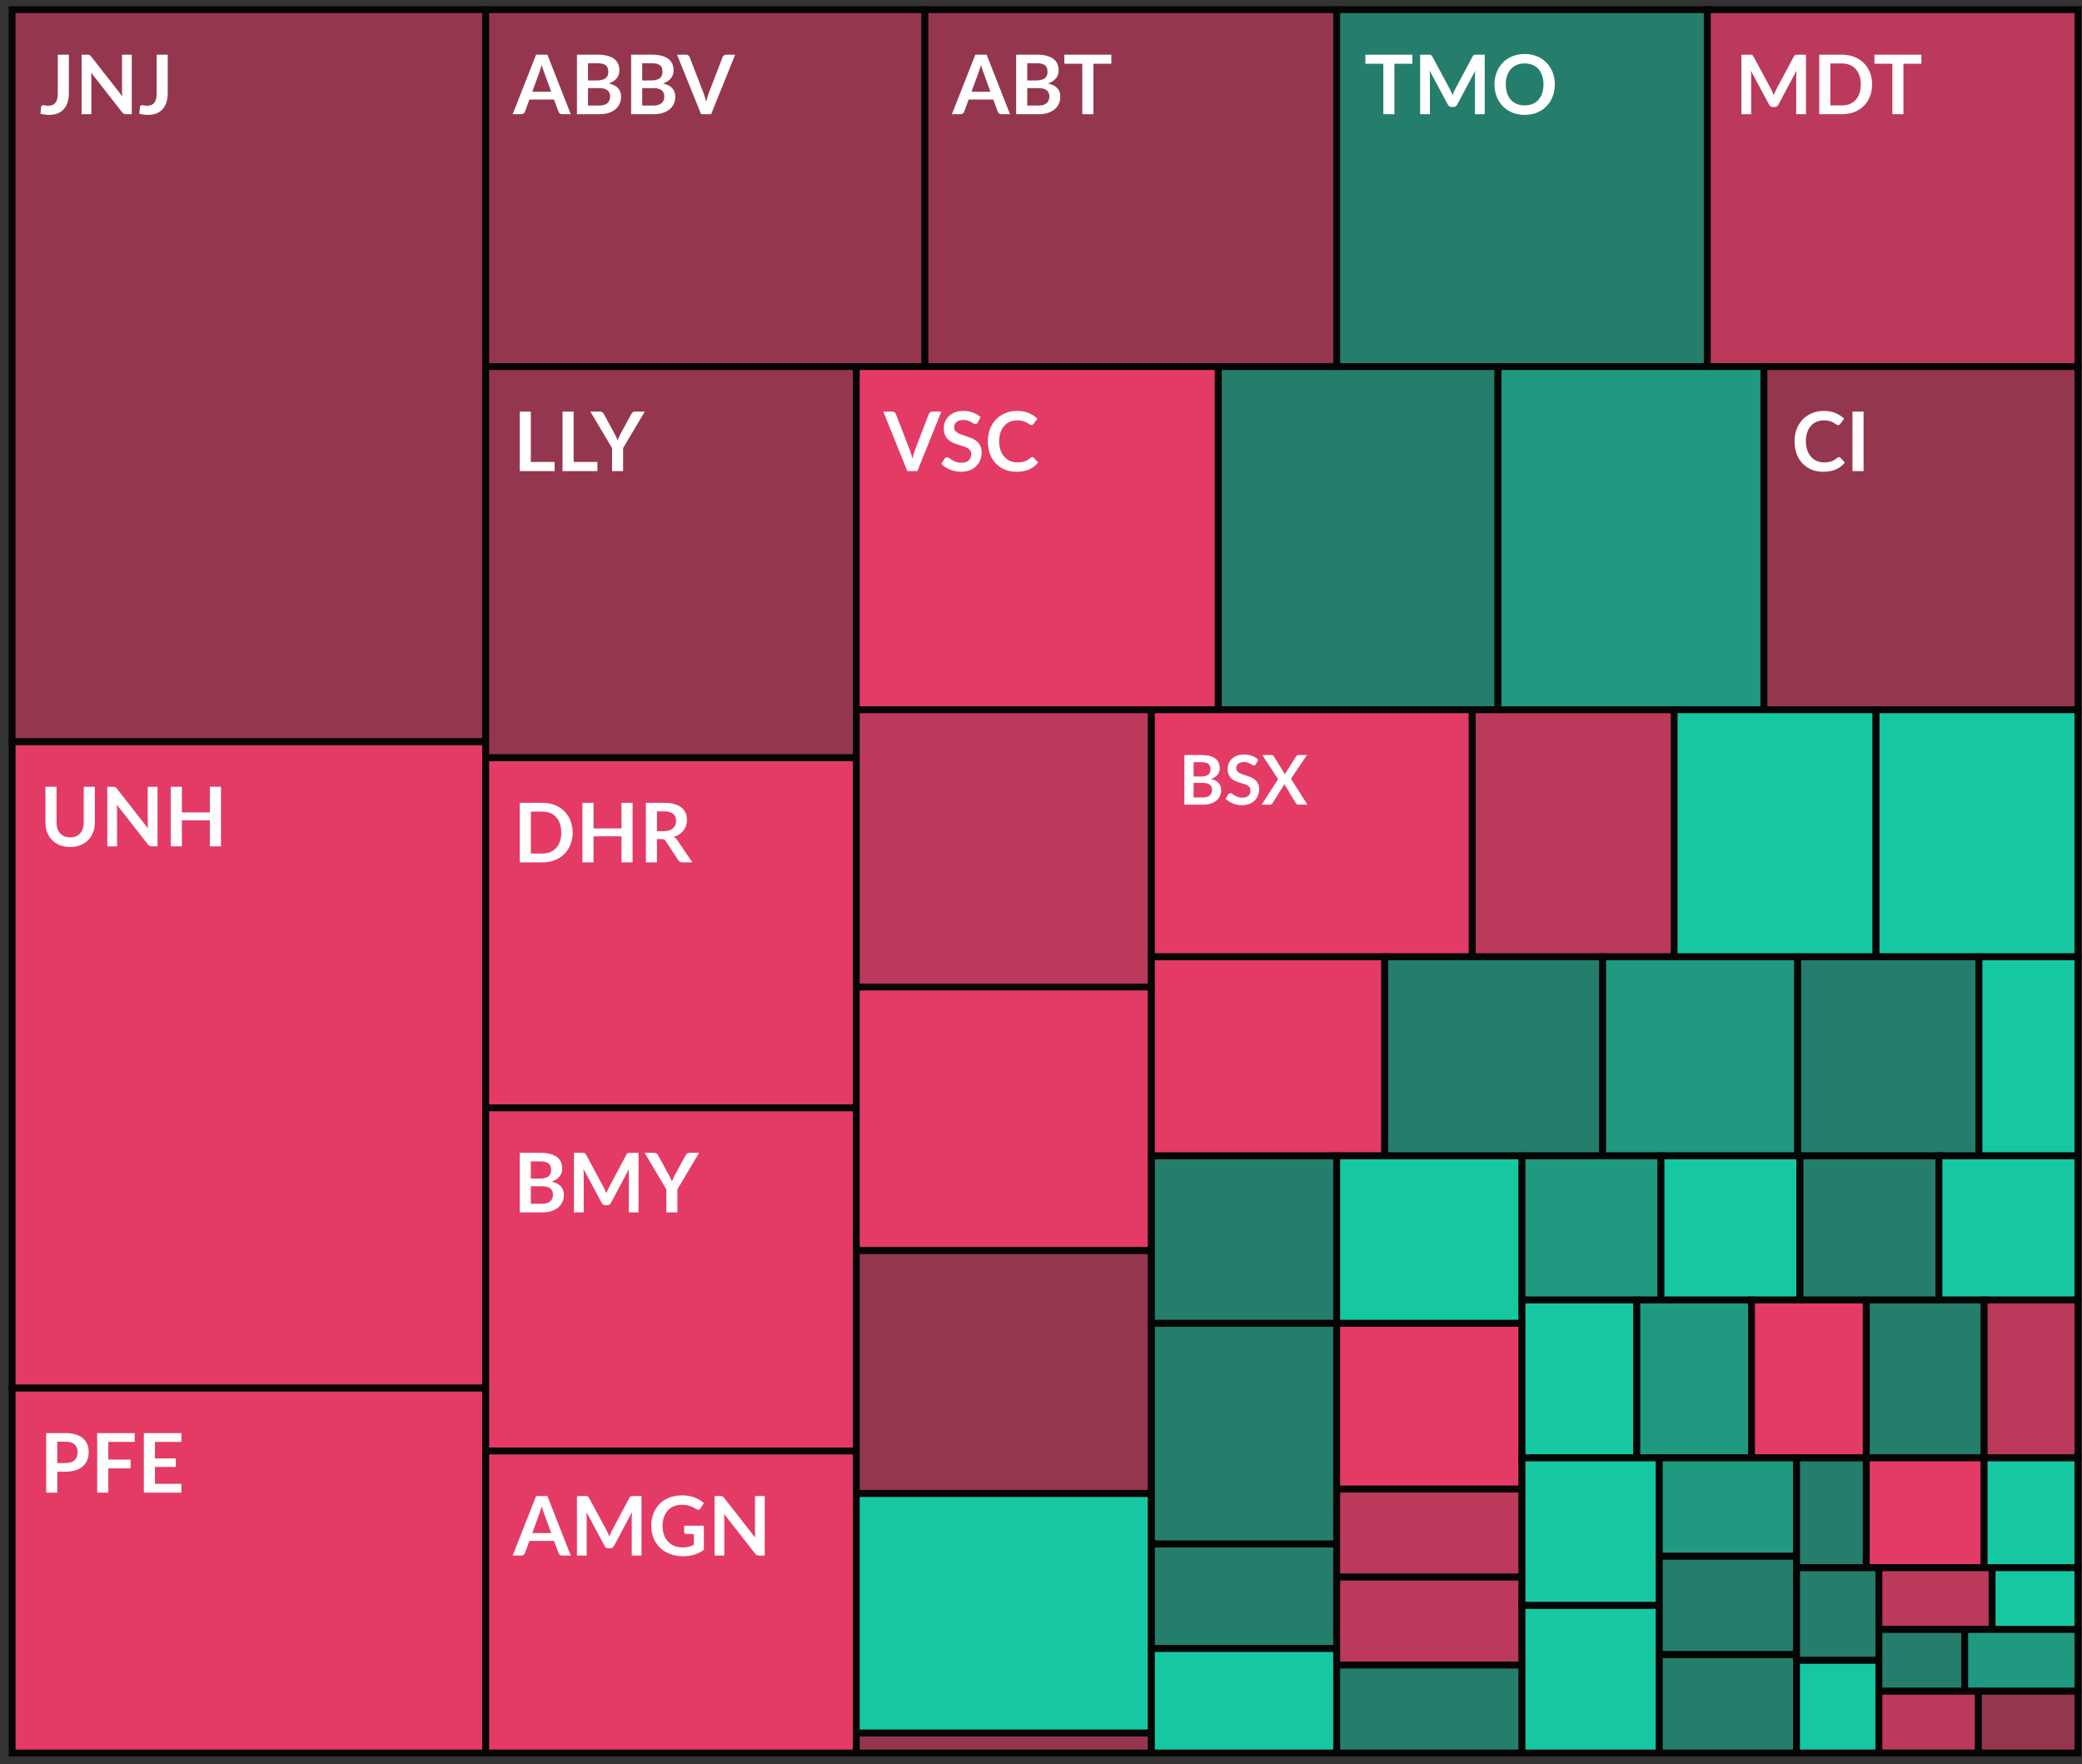 <svg width="216" height="183" viewBox="0 0 216 183" fill="none" xmlns="http://www.w3.org/2000/svg">
<rect x="0" y="0" width="216" height="183" fill="#333333" stroke="none"/>
<rect x="1.256" y="1" width="49.13" height="75.949" fill="#F63C6B" fill-opacity="0.5"/>
<rect x="1.256" y="1" width="49.13" height="75.949" stroke="#050505" stroke-width="0.712"/>
<path d="M7.146 9.652C7.146 10 7.104 10.313 7.018 10.592C6.933 10.871 6.804 11.109 6.634 11.306C6.466 11.502 6.255 11.653 6.001 11.758C5.748 11.864 5.453 11.916 5.117 11.916C4.963 11.916 4.812 11.906 4.664 11.887C4.516 11.87 4.361 11.841 4.198 11.801C4.207 11.687 4.217 11.573 4.228 11.459C4.24 11.345 4.25 11.232 4.258 11.118C4.267 11.055 4.291 11.005 4.331 10.968C4.374 10.928 4.433 10.908 4.51 10.908C4.559 10.908 4.621 10.918 4.698 10.938C4.778 10.958 4.878 10.968 4.997 10.968C5.16 10.968 5.304 10.945 5.429 10.9C5.554 10.851 5.658 10.776 5.741 10.673C5.826 10.571 5.89 10.438 5.933 10.276C5.976 10.111 5.997 9.911 5.997 9.678V5.671H7.146V9.652ZM13.671 5.671V11.848H13.082C12.991 11.848 12.914 11.834 12.851 11.805C12.791 11.774 12.733 11.723 12.676 11.652L9.451 7.533C9.468 7.721 9.476 7.895 9.476 8.054V11.848H8.464V5.671H9.066C9.114 5.671 9.156 5.673 9.19 5.679C9.227 5.682 9.258 5.691 9.284 5.705C9.312 5.716 9.339 5.735 9.365 5.76C9.391 5.783 9.419 5.814 9.451 5.854L12.689 9.99C12.68 9.89 12.673 9.792 12.668 9.695C12.662 9.598 12.659 9.508 12.659 9.426V5.671H13.671ZM17.401 9.652C17.401 10 17.358 10.313 17.273 10.592C17.188 10.871 17.059 11.109 16.888 11.306C16.72 11.502 16.51 11.653 16.256 11.758C16.003 11.864 15.708 11.916 15.372 11.916C15.218 11.916 15.067 11.906 14.919 11.887C14.771 11.87 14.616 11.841 14.453 11.801C14.462 11.687 14.472 11.573 14.483 11.459C14.495 11.345 14.505 11.232 14.513 11.118C14.522 11.055 14.546 11.005 14.586 10.968C14.629 10.928 14.688 10.908 14.765 10.908C14.814 10.908 14.876 10.918 14.953 10.938C15.033 10.958 15.133 10.968 15.252 10.968C15.415 10.968 15.558 10.945 15.684 10.9C15.809 10.851 15.913 10.776 15.996 10.673C16.081 10.571 16.145 10.438 16.188 10.276C16.23 10.111 16.252 9.911 16.252 9.678V5.671H17.401V9.652Z" fill="white"/>
<rect x="1.256" y="76.95" width="49.13" height="67.049" fill="#F63C6B" fill-opacity="0.9"/>
<rect x="1.256" y="76.95" width="49.13" height="67.049" stroke="#050505" stroke-width="0.712"/>
<path d="M7.279 86.871C7.501 86.871 7.699 86.834 7.873 86.76C8.049 86.685 8.197 86.582 8.317 86.448C8.436 86.314 8.528 86.151 8.59 85.961C8.656 85.77 8.689 85.556 8.689 85.32V81.62H9.838V85.32C9.838 85.687 9.778 86.028 9.658 86.341C9.542 86.651 9.372 86.92 9.15 87.148C8.931 87.373 8.663 87.55 8.347 87.678C8.031 87.803 7.675 87.866 7.279 87.866C6.88 87.866 6.523 87.803 6.206 87.678C5.89 87.55 5.621 87.373 5.399 87.148C5.18 86.92 5.01 86.651 4.891 86.341C4.774 86.028 4.715 85.687 4.715 85.32V81.62H5.865V85.316C5.865 85.552 5.896 85.766 5.959 85.956C6.024 86.147 6.117 86.311 6.236 86.448C6.359 86.582 6.507 86.685 6.681 86.76C6.857 86.834 7.057 86.871 7.279 86.871ZM16.341 81.62V87.798H15.752C15.661 87.798 15.584 87.783 15.521 87.755C15.461 87.724 15.403 87.672 15.346 87.601L12.121 83.483C12.138 83.671 12.146 83.844 12.146 84.004V87.798H11.134V81.62H11.736C11.785 81.62 11.826 81.623 11.86 81.629C11.897 81.632 11.928 81.64 11.954 81.654C11.982 81.666 12.01 81.684 12.035 81.71C12.061 81.733 12.089 81.764 12.121 81.804L15.359 85.939C15.35 85.84 15.343 85.741 15.338 85.644C15.332 85.548 15.329 85.458 15.329 85.375V81.62H16.341ZM22.925 81.62V87.798H21.771V85.098H18.871V87.798H17.717V81.62H18.871V84.277H21.771V81.62H22.925Z" fill="white"/>
<rect x="1.256" y="143.999" width="49.13" height="37.856" fill="#F63C6B" fill-opacity="0.9"/>
<rect x="1.256" y="143.999" width="49.13" height="37.856" stroke="#050505" stroke-width="0.712"/>
<path d="M6.8 151.775C7.011 151.775 7.195 151.749 7.351 151.698C7.508 151.644 7.638 151.569 7.74 151.472C7.845 151.372 7.924 151.252 7.975 151.113C8.026 150.97 8.052 150.812 8.052 150.639C8.052 150.473 8.026 150.324 7.975 150.19C7.924 150.056 7.847 149.942 7.744 149.848C7.642 149.754 7.512 149.683 7.356 149.635C7.199 149.583 7.014 149.558 6.8 149.558H5.942V151.775H6.8ZM6.8 148.669C7.213 148.669 7.571 148.718 7.873 148.814C8.174 148.911 8.424 149.047 8.62 149.22C8.817 149.394 8.962 149.602 9.056 149.844C9.153 150.086 9.201 150.351 9.201 150.639C9.201 150.938 9.151 151.213 9.052 151.463C8.952 151.711 8.802 151.925 8.603 152.104C8.404 152.283 8.153 152.423 7.851 152.523C7.552 152.622 7.202 152.672 6.8 152.672H5.942V154.847H4.792V148.669H6.8ZM11.236 149.583V151.412H13.551V152.33H11.236V154.847H10.082V148.669H13.979V149.583H11.236ZM16.076 149.583V151.297H18.237V152.181H16.076V153.928H18.818V154.847H14.922V148.669H18.818V149.583H16.076Z" fill="white"/>
<rect x="50.386" y="1" width="45.57" height="37.025" fill="#F63C6B" fill-opacity="0.5"/>
<rect x="50.386" y="1" width="45.57" height="37.025" stroke="#050505" stroke-width="0.712"/>
<path d="M57.186 9.516L56.434 7.461C56.397 7.37 56.359 7.261 56.319 7.136C56.279 7.011 56.239 6.875 56.199 6.73C56.162 6.875 56.124 7.012 56.084 7.14C56.044 7.266 56.006 7.375 55.969 7.469L55.221 9.516H57.186ZM59.215 11.848H58.327C58.227 11.848 58.146 11.824 58.083 11.775C58.021 11.724 57.974 11.662 57.942 11.588L57.481 10.327H54.922L54.461 11.588C54.438 11.653 54.394 11.713 54.328 11.767C54.263 11.821 54.181 11.848 54.084 11.848H53.187L55.618 5.671H56.789L59.215 11.848ZM62.166 10.951C62.38 10.951 62.559 10.925 62.704 10.874C62.85 10.823 62.965 10.755 63.05 10.669C63.139 10.584 63.201 10.484 63.238 10.37C63.278 10.256 63.298 10.135 63.298 10.007C63.298 9.873 63.277 9.753 63.234 9.648C63.191 9.54 63.124 9.449 63.033 9.375C62.942 9.298 62.824 9.239 62.679 9.199C62.536 9.16 62.364 9.14 62.162 9.14H61.004V10.951H62.166ZM61.004 6.559V8.345H61.918C62.311 8.345 62.608 8.274 62.807 8.131C63.009 7.989 63.11 7.763 63.11 7.452C63.11 7.13 63.019 6.901 62.837 6.764C62.654 6.628 62.37 6.559 61.982 6.559H61.004ZM61.982 5.671C62.387 5.671 62.733 5.709 63.02 5.786C63.308 5.863 63.543 5.973 63.725 6.115C63.91 6.257 64.046 6.43 64.131 6.632C64.217 6.834 64.259 7.062 64.259 7.315C64.259 7.461 64.238 7.6 64.195 7.734C64.153 7.865 64.086 7.989 63.995 8.106C63.906 8.22 63.792 8.324 63.653 8.418C63.516 8.512 63.352 8.591 63.161 8.657C64.01 8.848 64.435 9.306 64.435 10.033C64.435 10.294 64.385 10.537 64.285 10.759C64.185 10.981 64.04 11.173 63.849 11.335C63.658 11.495 63.423 11.62 63.144 11.711C62.865 11.803 62.546 11.848 62.187 11.848H59.855V5.671H61.982ZM67.79 10.951C68.004 10.951 68.183 10.925 68.328 10.874C68.474 10.823 68.589 10.755 68.674 10.669C68.763 10.584 68.825 10.484 68.862 10.37C68.902 10.256 68.922 10.135 68.922 10.007C68.922 9.873 68.901 9.753 68.858 9.648C68.815 9.54 68.748 9.449 68.657 9.375C68.566 9.298 68.448 9.239 68.303 9.199C68.16 9.16 67.988 9.14 67.786 9.14H66.628V10.951H67.79ZM66.628 6.559V8.345H67.542C67.935 8.345 68.231 8.274 68.431 8.131C68.633 7.989 68.734 7.763 68.734 7.452C68.734 7.13 68.643 6.901 68.461 6.764C68.278 6.628 67.994 6.559 67.606 6.559H66.628ZM67.606 5.671C68.011 5.671 68.357 5.709 68.644 5.786C68.932 5.863 69.167 5.973 69.349 6.115C69.534 6.257 69.67 6.43 69.755 6.632C69.841 6.834 69.883 7.062 69.883 7.315C69.883 7.461 69.862 7.6 69.819 7.734C69.776 7.865 69.71 7.989 69.618 8.106C69.53 8.22 69.416 8.324 69.277 8.418C69.14 8.512 68.976 8.591 68.785 8.657C69.634 8.848 70.058 9.306 70.058 10.033C70.058 10.294 70.009 10.537 69.909 10.759C69.809 10.981 69.664 11.173 69.473 11.335C69.282 11.495 69.047 11.62 68.768 11.711C68.489 11.803 68.17 11.848 67.811 11.848H65.479V5.671H67.606ZM76.271 5.671L73.776 11.848H72.737L70.243 5.671H71.165C71.265 5.671 71.346 5.695 71.409 5.743C71.472 5.792 71.519 5.854 71.55 5.931L73.007 9.699C73.055 9.822 73.101 9.957 73.143 10.105C73.189 10.25 73.232 10.403 73.272 10.562C73.306 10.403 73.343 10.25 73.383 10.105C73.422 9.957 73.467 9.822 73.515 9.699L74.963 5.931C74.986 5.866 75.03 5.806 75.096 5.752C75.164 5.698 75.247 5.671 75.344 5.671H76.271Z" fill="white"/>
<rect x="95.956" y="1" width="42.721" height="37.025" fill="#F63C6B" fill-opacity="0.5"/>
<rect x="95.956" y="1" width="42.721" height="37.025" stroke="#050505" stroke-width="0.712"/>
<path d="M102.756 9.516L102.004 7.461C101.967 7.37 101.929 7.261 101.889 7.136C101.849 7.011 101.809 6.875 101.769 6.73C101.732 6.875 101.694 7.012 101.654 7.14C101.614 7.266 101.575 7.375 101.538 7.469L100.791 9.516H102.756ZM104.785 11.848H103.897C103.797 11.848 103.716 11.824 103.653 11.775C103.59 11.724 103.543 11.662 103.512 11.588L103.051 10.327H100.492L100.03 11.588C100.008 11.653 99.963 11.713 99.898 11.767C99.832 11.821 99.751 11.848 99.654 11.848H98.757L101.188 5.671H102.359L104.785 11.848ZM107.736 10.951C107.949 10.951 108.129 10.925 108.274 10.874C108.419 10.823 108.535 10.755 108.62 10.669C108.708 10.584 108.771 10.484 108.808 10.37C108.848 10.256 108.868 10.135 108.868 10.007C108.868 9.873 108.847 9.753 108.804 9.648C108.761 9.54 108.694 9.449 108.603 9.375C108.512 9.298 108.394 9.239 108.249 9.199C108.106 9.16 107.934 9.14 107.732 9.14H106.574V10.951H107.736ZM106.574 6.559V8.345H107.488C107.881 8.345 108.177 8.274 108.377 8.131C108.579 7.989 108.68 7.763 108.68 7.452C108.68 7.13 108.589 6.901 108.407 6.764C108.224 6.628 107.94 6.559 107.552 6.559H106.574ZM107.552 5.671C107.957 5.671 108.303 5.709 108.59 5.786C108.878 5.863 109.113 5.973 109.295 6.115C109.48 6.257 109.616 6.43 109.701 6.632C109.787 6.834 109.829 7.062 109.829 7.315C109.829 7.461 109.808 7.6 109.765 7.734C109.722 7.865 109.655 7.989 109.564 8.106C109.476 8.22 109.362 8.324 109.223 8.418C109.086 8.512 108.922 8.591 108.731 8.657C109.58 8.848 110.004 9.306 110.004 10.033C110.004 10.294 109.955 10.537 109.855 10.759C109.755 10.981 109.61 11.173 109.419 11.335C109.228 11.495 108.993 11.62 108.714 11.711C108.435 11.803 108.116 11.848 107.757 11.848H105.425V5.671H107.552ZM115.297 6.615H113.434V11.848H112.285V6.615H110.422V5.671H115.297V6.615Z" fill="white"/>
<rect x="138.677" y="1" width="38.449" height="37.025" fill="#0FEDBE" fill-opacity="0.4"/>
<rect x="138.677" y="1" width="38.449" height="37.025" stroke="#050505" stroke-width="0.712"/>
<path d="M146.528 6.615H144.665V11.848H143.516V6.615H141.654V5.671H146.528V6.615ZM154.035 5.671V11.848H153.023V7.858C153.023 7.698 153.031 7.526 153.048 7.341L151.181 10.848C151.093 11.017 150.958 11.101 150.776 11.101H150.613C150.431 11.101 150.296 11.017 150.207 10.848L148.319 7.328C148.328 7.422 148.335 7.515 148.34 7.606C148.346 7.697 148.349 7.781 148.349 7.858V11.848H147.336V5.671H148.204C148.255 5.671 148.299 5.672 148.336 5.675C148.373 5.678 148.406 5.685 148.434 5.696C148.466 5.708 148.493 5.726 148.516 5.752C148.541 5.777 148.565 5.812 148.588 5.854L150.438 9.285C150.486 9.376 150.531 9.47 150.57 9.567C150.613 9.664 150.654 9.763 150.694 9.866C150.734 9.76 150.776 9.659 150.818 9.563C150.861 9.463 150.907 9.367 150.955 9.276L152.779 5.854C152.802 5.812 152.826 5.777 152.852 5.752C152.877 5.726 152.904 5.708 152.933 5.696C152.964 5.685 152.998 5.678 153.036 5.675C153.073 5.672 153.117 5.671 153.168 5.671H154.035ZM161.305 8.759C161.305 9.212 161.229 9.632 161.078 10.02C160.93 10.404 160.72 10.737 160.446 11.019C160.173 11.301 159.844 11.522 159.459 11.681C159.075 11.838 158.648 11.916 158.178 11.916C157.71 11.916 157.285 11.838 156.9 11.681C156.516 11.522 156.185 11.301 155.909 11.019C155.636 10.737 155.423 10.404 155.273 10.02C155.122 9.632 155.046 9.212 155.046 8.759C155.046 8.307 155.122 7.888 155.273 7.503C155.423 7.116 155.636 6.781 155.909 6.499C156.185 6.217 156.516 5.998 156.9 5.841C157.285 5.682 157.71 5.602 158.178 5.602C158.491 5.602 158.786 5.639 159.062 5.713C159.338 5.785 159.592 5.887 159.822 6.021C160.053 6.152 160.26 6.313 160.442 6.504C160.627 6.692 160.784 6.902 160.912 7.136C161.04 7.37 161.137 7.623 161.202 7.896C161.271 8.17 161.305 8.457 161.305 8.759ZM160.13 8.759C160.13 8.42 160.084 8.117 159.993 7.849C159.902 7.579 159.773 7.35 159.604 7.162C159.436 6.974 159.231 6.83 158.989 6.73C158.75 6.63 158.479 6.581 158.178 6.581C157.876 6.581 157.604 6.63 157.362 6.73C157.122 6.83 156.917 6.974 156.746 7.162C156.578 7.35 156.449 7.579 156.358 7.849C156.266 8.117 156.221 8.42 156.221 8.759C156.221 9.098 156.266 9.403 156.358 9.674C156.449 9.941 156.578 10.169 156.746 10.357C156.917 10.542 157.122 10.685 157.362 10.784C157.604 10.884 157.876 10.934 158.178 10.934C158.479 10.934 158.75 10.884 158.989 10.784C159.231 10.685 159.436 10.542 159.604 10.357C159.773 10.169 159.902 9.941 159.993 9.674C160.084 9.403 160.13 9.098 160.13 8.759Z" fill="white"/>
<rect x="177.127" y="1" width="38.449" height="37.025" fill="#F63C6B" fill-opacity="0.7"/>
<rect x="177.127" y="1" width="38.449" height="37.025" stroke="#050505" stroke-width="0.712"/>
<path d="M187.362 5.671V11.848H186.349V7.858C186.349 7.698 186.358 7.526 186.375 7.341L184.508 10.848C184.42 11.017 184.284 11.101 184.102 11.101H183.94C183.757 11.101 183.622 11.017 183.534 10.848L181.646 7.328C181.654 7.422 181.661 7.515 181.667 7.606C181.673 7.697 181.675 7.781 181.675 7.858V11.848H180.663V5.671H181.53C181.581 5.671 181.626 5.672 181.663 5.675C181.7 5.678 181.732 5.685 181.761 5.696C181.792 5.708 181.819 5.726 181.842 5.752C181.868 5.777 181.892 5.812 181.915 5.854L183.764 9.285C183.813 9.376 183.857 9.47 183.897 9.567C183.94 9.664 183.981 9.763 184.021 9.866C184.061 9.76 184.102 9.659 184.145 9.563C184.187 9.463 184.233 9.367 184.281 9.276L186.106 5.854C186.128 5.812 186.153 5.777 186.178 5.752C186.204 5.726 186.231 5.708 186.259 5.696C186.291 5.685 186.325 5.678 186.362 5.675C186.399 5.672 186.443 5.671 186.494 5.671H187.362ZM194.225 8.759C194.225 9.212 194.15 9.628 193.999 10.007C193.848 10.386 193.636 10.712 193.362 10.985C193.089 11.259 192.76 11.471 192.376 11.622C191.991 11.773 191.564 11.848 191.094 11.848H188.74V5.671H191.094C191.564 5.671 191.991 5.748 192.376 5.901C192.76 6.052 193.089 6.264 193.362 6.538C193.636 6.808 193.848 7.133 193.999 7.512C194.15 7.891 194.225 8.307 194.225 8.759ZM193.046 8.759C193.046 8.42 193.001 8.117 192.91 7.849C192.821 7.579 192.692 7.351 192.521 7.166C192.353 6.978 192.148 6.834 191.906 6.734C191.666 6.635 191.396 6.585 191.094 6.585H189.893V10.934H191.094C191.396 10.934 191.666 10.884 191.906 10.784C192.148 10.685 192.353 10.542 192.521 10.357C192.692 10.169 192.821 9.941 192.91 9.674C193.001 9.403 193.046 9.098 193.046 8.759ZM199.338 6.615H197.475V11.848H196.326V6.615H194.463V5.671H199.338V6.615Z" fill="white"/>
<rect x="50.386" y="38.025" width="38.449" height="40.585" fill="#F63C6B" fill-opacity="0.5"/>
<rect x="50.386" y="38.025" width="38.449" height="40.585" stroke="#050505" stroke-width="0.712"/>
<path d="M57.541 47.925V48.873H53.922V42.696H55.071V47.925H57.541ZM61.98 47.925V48.873H58.361V42.696H59.51V47.925H61.98ZM64.644 46.481V48.873H63.499V46.481L61.248 42.696H62.26C62.36 42.696 62.438 42.72 62.495 42.769C62.555 42.817 62.605 42.878 62.645 42.952L63.772 45.016C63.838 45.138 63.895 45.254 63.943 45.362C63.995 45.47 64.04 45.578 64.08 45.687C64.117 45.578 64.16 45.47 64.208 45.362C64.257 45.254 64.312 45.138 64.375 45.016L65.498 42.952C65.53 42.89 65.577 42.831 65.639 42.777C65.702 42.723 65.782 42.696 65.879 42.696H66.895L64.644 46.481Z" fill="white"/>
<rect x="50.386" y="78.611" width="38.449" height="36.313" fill="#F63C6B" fill-opacity="0.9"/>
<rect x="50.386" y="78.611" width="38.449" height="36.313" stroke="#050505" stroke-width="0.712"/>
<path d="M59.408 86.37C59.408 86.823 59.332 87.239 59.181 87.618C59.03 87.996 58.818 88.323 58.545 88.596C58.271 88.869 57.942 89.082 57.558 89.233C57.173 89.383 56.746 89.459 56.276 89.459H53.922V83.281H56.276C56.746 83.281 57.173 83.358 57.558 83.512C57.942 83.663 58.271 83.875 58.545 84.149C58.818 84.419 59.03 84.744 59.181 85.123C59.332 85.501 59.408 85.917 59.408 86.37ZM58.228 86.37C58.228 86.031 58.183 85.728 58.092 85.46C58.004 85.19 57.874 84.962 57.703 84.777C57.535 84.589 57.33 84.445 57.088 84.345C56.849 84.246 56.578 84.196 56.276 84.196H55.076V88.545H56.276C56.578 88.545 56.849 88.495 57.088 88.395C57.33 88.296 57.535 88.153 57.703 87.968C57.874 87.78 58.004 87.552 58.092 87.284C58.183 87.014 58.228 86.709 58.228 86.37ZM65.63 83.281V89.459H64.477V86.759H61.576V89.459H60.422V83.281H61.576V85.939H64.477V83.281H65.63ZM68.873 86.221C69.089 86.221 69.277 86.194 69.436 86.139C69.599 86.085 69.731 86.011 69.834 85.917C69.939 85.82 70.017 85.707 70.069 85.576C70.12 85.445 70.146 85.301 70.146 85.144C70.146 84.831 70.042 84.59 69.834 84.422C69.629 84.254 69.314 84.17 68.89 84.17H68.155V86.221H68.873ZM71.829 89.459H70.791C70.594 89.459 70.452 89.382 70.364 89.228L69.065 87.25C69.016 87.176 68.962 87.124 68.903 87.092C68.846 87.061 68.76 87.045 68.646 87.045H68.155V89.459H67.006V83.281H68.89C69.308 83.281 69.667 83.326 69.966 83.414C70.268 83.499 70.514 83.62 70.705 83.777C70.899 83.934 71.041 84.122 71.133 84.341C71.224 84.557 71.269 84.797 71.269 85.059C71.269 85.267 71.238 85.463 71.175 85.648C71.115 85.833 71.027 86.001 70.91 86.152C70.796 86.303 70.654 86.436 70.483 86.55C70.315 86.664 70.123 86.753 69.906 86.819C69.981 86.862 70.049 86.913 70.112 86.973C70.174 87.03 70.231 87.098 70.282 87.178L71.829 89.459Z" fill="white"/>
<rect x="50.386" y="114.924" width="38.449" height="35.601" fill="#F63C6B" fill-opacity="0.9"/>
<rect x="50.386" y="114.924" width="38.449" height="35.601" stroke="#050505" stroke-width="0.712"/>
<path d="M56.233 124.875C56.447 124.875 56.627 124.849 56.772 124.798C56.917 124.747 57.032 124.679 57.118 124.593C57.206 124.508 57.269 124.408 57.306 124.294C57.346 124.18 57.365 124.059 57.365 123.931C57.365 123.797 57.344 123.677 57.301 123.572C57.259 123.464 57.192 123.373 57.101 123.299C57.01 123.222 56.891 123.163 56.746 123.123C56.604 123.084 56.431 123.064 56.229 123.064H55.071V124.875H56.233ZM55.071 120.483V122.269H55.986C56.379 122.269 56.675 122.198 56.874 122.055C57.077 121.913 57.178 121.687 57.178 121.376C57.178 121.054 57.086 120.825 56.904 120.688C56.722 120.552 56.437 120.483 56.05 120.483H55.071ZM56.05 119.595C56.454 119.595 56.8 119.633 57.088 119.71C57.376 119.787 57.611 119.897 57.793 120.039C57.978 120.181 58.113 120.354 58.199 120.556C58.284 120.758 58.327 120.986 58.327 121.239C58.327 121.385 58.305 121.524 58.263 121.658C58.22 121.789 58.153 121.913 58.062 122.03C57.974 122.144 57.86 122.248 57.72 122.342C57.583 122.436 57.42 122.515 57.229 122.581C58.078 122.772 58.502 123.23 58.502 123.957C58.502 124.219 58.452 124.461 58.352 124.683C58.253 124.905 58.108 125.097 57.917 125.26C57.726 125.419 57.491 125.544 57.212 125.636C56.933 125.727 56.614 125.772 56.255 125.772H53.922V119.595H56.05ZM66.245 119.595V125.772H65.232V121.782C65.232 121.623 65.241 121.45 65.258 121.265L63.391 124.773C63.303 124.941 63.167 125.025 62.985 125.025H62.823C62.641 125.025 62.505 124.941 62.417 124.773L60.529 121.252C60.537 121.346 60.544 121.439 60.55 121.53C60.556 121.621 60.559 121.705 60.559 121.782V125.772H59.546V119.595H60.413C60.465 119.595 60.509 119.596 60.546 119.599C60.583 119.602 60.615 119.609 60.644 119.62C60.675 119.632 60.702 119.65 60.725 119.676C60.751 119.701 60.775 119.736 60.798 119.778L62.648 123.209C62.696 123.3 62.74 123.394 62.78 123.491C62.823 123.588 62.864 123.687 62.904 123.79C62.944 123.685 62.985 123.583 63.028 123.487C63.071 123.387 63.116 123.292 63.165 123.2L64.989 119.778C65.012 119.736 65.036 119.701 65.061 119.676C65.087 119.65 65.114 119.632 65.143 119.62C65.174 119.609 65.208 119.602 65.245 119.599C65.282 119.596 65.326 119.595 65.378 119.595H66.245ZM70.276 123.38V125.772H69.131V123.38L66.88 119.595H67.892C67.992 119.595 68.07 119.619 68.127 119.667C68.187 119.716 68.237 119.777 68.277 119.851L69.405 121.914C69.47 122.037 69.527 122.152 69.576 122.261C69.627 122.369 69.672 122.477 69.712 122.585C69.749 122.477 69.792 122.369 69.84 122.261C69.889 122.152 69.944 122.037 70.007 121.914L71.131 119.851C71.162 119.788 71.209 119.73 71.272 119.676C71.334 119.622 71.414 119.595 71.511 119.595H72.528L70.276 123.38Z" fill="white"/>
<rect x="50.386" y="150.525" width="38.449" height="31.329" fill="#F63C6B" fill-opacity="0.9"/>
<rect x="50.386" y="150.525" width="38.449" height="31.329" stroke="#050505" stroke-width="0.712"/>
<path d="M57.186 159.041L56.434 156.986C56.397 156.895 56.359 156.787 56.319 156.661C56.279 156.536 56.239 156.401 56.199 156.255C56.162 156.401 56.124 156.537 56.084 156.666C56.044 156.791 56.006 156.901 55.969 156.995L55.221 159.041H57.186ZM59.215 161.374H58.327C58.227 161.374 58.146 161.349 58.083 161.301C58.021 161.25 57.974 161.187 57.942 161.113L57.481 159.853H54.922L54.461 161.113C54.438 161.178 54.394 161.238 54.328 161.292C54.263 161.346 54.181 161.374 54.084 161.374H53.187L55.618 155.196H56.789L59.215 161.374ZM66.553 155.196V161.374H65.541V157.383C65.541 157.224 65.55 157.052 65.567 156.866L63.7 160.374C63.611 160.542 63.476 160.626 63.294 160.626H63.132C62.949 160.626 62.814 160.542 62.726 160.374L60.837 156.854C60.846 156.948 60.853 157.04 60.859 157.131C60.864 157.222 60.867 157.306 60.867 157.383V161.374H59.855V155.196H60.722C60.773 155.196 60.818 155.197 60.855 155.2C60.892 155.203 60.924 155.21 60.953 155.222C60.984 155.233 61.011 155.252 61.034 155.277C61.06 155.303 61.084 155.337 61.106 155.38L62.956 158.81C63.005 158.901 63.049 158.995 63.089 159.092C63.132 159.189 63.173 159.289 63.213 159.391C63.253 159.286 63.294 159.185 63.337 159.088C63.379 158.988 63.425 158.893 63.473 158.802L65.297 155.38C65.32 155.337 65.344 155.303 65.37 155.277C65.396 155.252 65.423 155.233 65.451 155.222C65.483 155.21 65.517 155.203 65.554 155.2C65.591 155.197 65.635 155.196 65.686 155.196H66.553ZM73.024 158.276V160.775C72.711 161.006 72.376 161.176 72.02 161.284C71.667 161.389 71.288 161.442 70.884 161.442C70.38 161.442 69.923 161.364 69.513 161.207C69.105 161.05 68.756 160.832 68.466 160.553C68.178 160.274 67.956 159.941 67.799 159.554C67.643 159.166 67.564 158.743 67.564 158.285C67.564 157.821 67.64 157.395 67.791 157.007C67.942 156.62 68.155 156.287 68.432 156.008C68.711 155.729 69.048 155.512 69.444 155.358C69.84 155.205 70.284 155.128 70.777 155.128C71.028 155.128 71.261 155.148 71.478 155.187C71.697 155.227 71.899 155.283 72.084 155.354C72.272 155.422 72.443 155.506 72.597 155.606C72.751 155.706 72.892 155.815 73.02 155.935L72.691 156.456C72.64 156.539 72.573 156.59 72.49 156.61C72.408 156.627 72.318 156.606 72.221 156.546C72.127 156.492 72.033 156.438 71.939 156.384C71.845 156.33 71.74 156.283 71.623 156.243C71.509 156.203 71.379 156.17 71.234 156.144C71.092 156.119 70.927 156.106 70.739 156.106C70.434 156.106 70.158 156.157 69.91 156.26C69.665 156.362 69.456 156.509 69.282 156.7C69.108 156.891 68.974 157.12 68.88 157.388C68.786 157.655 68.739 157.954 68.739 158.285C68.739 158.638 68.789 158.954 68.889 159.233C68.991 159.509 69.134 159.744 69.316 159.938C69.501 160.129 69.723 160.276 69.983 160.378C70.242 160.478 70.531 160.528 70.85 160.528C71.078 160.528 71.281 160.503 71.461 160.455C71.64 160.407 71.815 160.341 71.986 160.259V159.139H71.209C71.135 159.139 71.076 159.119 71.033 159.079C70.994 159.037 70.974 158.985 70.974 158.926V158.276H73.024ZM79.339 155.196V161.374H78.75C78.659 161.374 78.582 161.359 78.519 161.331C78.459 161.299 78.401 161.248 78.344 161.177L75.118 157.059C75.135 157.247 75.144 157.42 75.144 157.58V161.374H74.132V155.196H74.734C74.782 155.196 74.824 155.199 74.858 155.205C74.895 155.207 74.926 155.216 74.952 155.23C74.98 155.242 75.007 155.26 75.033 155.286C75.058 155.309 75.087 155.34 75.118 155.38L78.357 159.515C78.348 159.415 78.341 159.317 78.335 159.22C78.33 159.124 78.327 159.034 78.327 158.951V155.196H79.339Z" fill="white"/>
<rect x="88.835" y="38.025" width="37.559" height="35.601" fill="#F63C6B" fill-opacity="0.9"/>
<rect x="88.835" y="38.025" width="37.559" height="35.601" stroke="#050505" stroke-width="0.712"/>
<path d="M97.665 42.696L95.17 48.873H94.132L91.637 42.696H92.559C92.659 42.696 92.74 42.72 92.803 42.769C92.866 42.817 92.912 42.88 92.944 42.957L94.401 46.725C94.449 46.847 94.495 46.982 94.537 47.13C94.583 47.276 94.626 47.428 94.666 47.588C94.7 47.428 94.737 47.276 94.777 47.13C94.817 46.982 94.861 46.847 94.909 46.725L96.357 42.957C96.38 42.891 96.424 42.831 96.49 42.777C96.558 42.723 96.641 42.696 96.737 42.696H97.665ZM101.443 43.82C101.409 43.879 101.372 43.923 101.332 43.952C101.295 43.978 101.248 43.99 101.191 43.99C101.132 43.99 101.066 43.969 100.995 43.926C100.926 43.881 100.844 43.831 100.747 43.777C100.65 43.723 100.536 43.674 100.405 43.632C100.277 43.586 100.125 43.563 99.948 43.563C99.789 43.563 99.649 43.583 99.529 43.623C99.41 43.66 99.309 43.713 99.226 43.781C99.146 43.849 99.087 43.932 99.047 44.029C99.007 44.123 98.987 44.227 98.987 44.341C98.987 44.486 99.027 44.607 99.106 44.704C99.189 44.801 99.297 44.883 99.431 44.952C99.565 45.02 99.717 45.081 99.888 45.135C100.059 45.19 100.234 45.248 100.414 45.311C100.593 45.37 100.768 45.442 100.939 45.524C101.11 45.604 101.263 45.706 101.396 45.832C101.53 45.954 101.637 46.105 101.717 46.285C101.799 46.464 101.841 46.682 101.841 46.938C101.841 47.217 101.792 47.479 101.695 47.724C101.601 47.966 101.462 48.179 101.277 48.361C101.094 48.54 100.871 48.683 100.606 48.788C100.341 48.891 100.038 48.942 99.696 48.942C99.5 48.942 99.306 48.922 99.115 48.882C98.924 48.845 98.74 48.791 98.564 48.72C98.39 48.648 98.227 48.563 98.073 48.463C97.919 48.364 97.782 48.253 97.662 48.13L98 47.579C98.028 47.539 98.066 47.506 98.111 47.481C98.157 47.452 98.205 47.438 98.256 47.438C98.328 47.438 98.404 47.468 98.487 47.528C98.57 47.585 98.668 47.649 98.782 47.72C98.896 47.791 99.028 47.857 99.179 47.917C99.333 47.974 99.517 48.002 99.73 48.002C100.058 48.002 100.311 47.925 100.491 47.771C100.67 47.615 100.76 47.391 100.76 47.101C100.76 46.938 100.719 46.806 100.636 46.703C100.556 46.601 100.449 46.515 100.316 46.447C100.182 46.376 100.029 46.316 99.858 46.267C99.688 46.219 99.514 46.166 99.337 46.109C99.161 46.053 98.987 45.984 98.816 45.904C98.645 45.825 98.493 45.721 98.359 45.593C98.225 45.464 98.117 45.305 98.034 45.114C97.954 44.92 97.915 44.683 97.915 44.401C97.915 44.176 97.959 43.956 98.047 43.743C98.138 43.529 98.269 43.34 98.44 43.175C98.611 43.009 98.822 42.877 99.072 42.777C99.323 42.678 99.611 42.628 99.935 42.628C100.3 42.628 100.636 42.685 100.944 42.798C101.251 42.913 101.513 43.072 101.73 43.277L101.443 43.82ZM107.085 47.417C107.148 47.417 107.204 47.441 107.252 47.489L107.705 47.981C107.454 48.291 107.145 48.529 106.778 48.694C106.413 48.859 105.975 48.942 105.462 48.942C105.003 48.942 104.59 48.864 104.223 48.707C103.859 48.55 103.547 48.332 103.287 48.053C103.028 47.774 102.829 47.441 102.689 47.054C102.553 46.666 102.484 46.243 102.484 45.785C102.484 45.321 102.558 44.896 102.706 44.512C102.855 44.124 103.062 43.791 103.33 43.512C103.601 43.233 103.923 43.016 104.296 42.863C104.669 42.706 105.082 42.628 105.535 42.628C105.985 42.628 106.383 42.702 106.731 42.85C107.081 42.998 107.379 43.192 107.624 43.431L107.239 43.965C107.216 43.999 107.187 44.029 107.15 44.054C107.115 44.08 107.067 44.093 107.004 44.093C106.962 44.093 106.917 44.082 106.872 44.059C106.826 44.033 106.776 44.003 106.722 43.969C106.668 43.932 106.606 43.892 106.534 43.849C106.463 43.807 106.381 43.768 106.287 43.734C106.193 43.697 106.083 43.667 105.958 43.644C105.835 43.619 105.693 43.606 105.53 43.606C105.254 43.606 105.001 43.656 104.77 43.755C104.542 43.852 104.346 43.995 104.18 44.183C104.015 44.368 103.887 44.596 103.796 44.866C103.705 45.134 103.659 45.44 103.659 45.785C103.659 46.132 103.708 46.441 103.804 46.712C103.904 46.982 104.038 47.21 104.206 47.395C104.374 47.581 104.572 47.723 104.8 47.823C105.028 47.919 105.273 47.968 105.535 47.968C105.691 47.968 105.832 47.959 105.958 47.942C106.086 47.925 106.203 47.898 106.308 47.861C106.416 47.824 106.517 47.777 106.611 47.72C106.708 47.66 106.803 47.588 106.897 47.502C106.926 47.477 106.956 47.457 106.987 47.442C107.019 47.425 107.051 47.417 107.085 47.417Z" fill="white"/>
<rect x="126.395" y="38.025" width="29.015" height="35.601" fill="#0FEDBE" fill-opacity="0.4"/>
<rect x="126.395" y="38.025" width="29.015" height="35.601" stroke="#050505" stroke-width="0.712"/>
<rect x="155.41" y="38.025" width="27.591" height="35.601" fill="#0FEDBE" fill-opacity="0.55"/>
<rect x="155.41" y="38.025" width="27.591" height="35.601" stroke="#050505" stroke-width="0.712"/>
<rect x="183.001" y="38.025" width="32.575" height="35.601" fill="#F63C6B" fill-opacity="0.5"/>
<rect x="183.001" y="38.025" width="32.575" height="35.601" stroke="#050505" stroke-width="0.712"/>
<path d="M190.779 47.417C190.842 47.417 190.897 47.441 190.946 47.489L191.399 47.981C191.148 48.291 190.839 48.529 190.472 48.694C190.107 48.859 189.668 48.942 189.156 48.942C188.697 48.942 188.284 48.864 187.917 48.707C187.552 48.55 187.24 48.332 186.981 48.053C186.722 47.774 186.523 47.441 186.383 47.054C186.246 46.666 186.178 46.243 186.178 45.785C186.178 45.321 186.252 44.896 186.4 44.512C186.548 44.124 186.756 43.791 187.024 43.512C187.295 43.233 187.616 43.016 187.989 42.863C188.363 42.706 188.776 42.628 189.228 42.628C189.678 42.628 190.077 42.702 190.425 42.85C190.775 42.998 191.073 43.192 191.317 43.431L190.933 43.965C190.91 43.999 190.88 44.029 190.843 44.054C190.809 44.08 190.761 44.093 190.698 44.093C190.655 44.093 190.611 44.082 190.566 44.059C190.52 44.033 190.47 44.003 190.416 43.969C190.362 43.932 190.299 43.892 190.228 43.849C190.157 43.807 190.074 43.768 189.98 43.734C189.886 43.697 189.777 43.667 189.651 43.644C189.529 43.619 189.386 43.606 189.224 43.606C188.948 43.606 188.694 43.656 188.464 43.755C188.236 43.852 188.039 43.995 187.874 44.183C187.709 44.368 187.581 44.596 187.49 44.866C187.398 45.134 187.353 45.44 187.353 45.785C187.353 46.132 187.401 46.441 187.498 46.712C187.598 46.982 187.732 47.21 187.9 47.395C188.068 47.581 188.266 47.723 188.494 47.823C188.721 47.919 188.966 47.968 189.228 47.968C189.385 47.968 189.526 47.959 189.651 47.942C189.78 47.925 189.896 47.898 190.002 47.861C190.11 47.824 190.211 47.777 190.305 47.72C190.402 47.66 190.497 47.588 190.591 47.502C190.62 47.477 190.65 47.457 190.681 47.442C190.712 47.425 190.745 47.417 190.779 47.417ZM193.339 48.873H192.186V42.696H193.339V48.873Z" fill="white"/>
<rect x="88.835" y="73.627" width="30.617" height="28.766" fill="#F63C6B" fill-opacity="0.7"/>
<rect x="88.835" y="73.627" width="30.617" height="28.766" stroke="#050505" stroke-width="0.712"/>
<rect x="88.835" y="102.393" width="30.617" height="27.342" fill="#F63C6B" fill-opacity="0.9"/>
<rect x="88.835" y="102.393" width="30.617" height="27.342" stroke="#050505" stroke-width="0.712"/>
<rect x="88.835" y="129.734" width="30.617" height="25.206" fill="#F63C6B" fill-opacity="0.5"/>
<rect x="88.835" y="129.734" width="30.617" height="25.206" stroke="#050505" stroke-width="0.712"/>
<rect x="88.835" y="154.94" width="30.617" height="24.85" fill="#0FEDBE" fill-opacity="0.8"/>
<rect x="88.835" y="154.94" width="30.617" height="24.85" stroke="#050505" stroke-width="0.712"/>
<rect x="88.835" y="179.79" width="30.617" height="2.065" fill="#F63C6B" fill-opacity="0.5"/>
<rect x="88.835" y="179.79" width="30.617" height="2.065" stroke="#050505" stroke-width="0.712"/>
<rect x="119.453" y="73.627" width="33.287" height="25.633" fill="#F63C6B" fill-opacity="0.9"/>
<rect x="119.453" y="73.627" width="33.287" height="25.633" stroke="#050505" stroke-width="0.712"/>
<path d="M124.8 82.727C124.978 82.727 125.128 82.706 125.249 82.663C125.37 82.62 125.466 82.564 125.537 82.492C125.611 82.421 125.663 82.338 125.694 82.243C125.727 82.148 125.743 82.047 125.743 81.94C125.743 81.829 125.726 81.729 125.69 81.641C125.654 81.551 125.599 81.475 125.523 81.413C125.447 81.35 125.348 81.301 125.227 81.268C125.109 81.234 124.965 81.218 124.796 81.218H123.832V82.727H124.8ZM123.832 79.067V80.555H124.594C124.921 80.555 125.168 80.496 125.334 80.377C125.503 80.259 125.587 80.07 125.587 79.811C125.587 79.543 125.511 79.352 125.359 79.238C125.207 79.124 124.97 79.067 124.647 79.067H123.832ZM124.647 78.327C124.984 78.327 125.272 78.359 125.512 78.423C125.752 78.487 125.948 78.579 126.099 78.697C126.254 78.816 126.366 78.959 126.438 79.128C126.509 79.296 126.544 79.486 126.544 79.698C126.544 79.819 126.527 79.935 126.491 80.046C126.455 80.156 126.4 80.259 126.324 80.356C126.25 80.451 126.155 80.538 126.039 80.616C125.925 80.694 125.789 80.761 125.63 80.815C126.337 80.975 126.69 81.357 126.69 81.962C126.69 82.18 126.649 82.382 126.566 82.567C126.483 82.752 126.362 82.912 126.203 83.048C126.044 83.18 125.848 83.285 125.615 83.361C125.383 83.437 125.117 83.475 124.818 83.475H122.874V78.327H124.647ZM130.302 79.263C130.273 79.313 130.242 79.35 130.209 79.374C130.178 79.395 130.139 79.406 130.092 79.406C130.042 79.406 129.987 79.388 129.928 79.352C129.871 79.314 129.802 79.273 129.722 79.228C129.641 79.183 129.546 79.142 129.437 79.107C129.33 79.069 129.203 79.05 129.056 79.05C128.923 79.05 128.807 79.066 128.707 79.1C128.607 79.13 128.523 79.174 128.454 79.231C128.388 79.288 128.338 79.357 128.305 79.438C128.271 79.516 128.255 79.603 128.255 79.698C128.255 79.819 128.288 79.919 128.354 80C128.423 80.081 128.513 80.15 128.625 80.207C128.737 80.264 128.864 80.315 129.006 80.36C129.148 80.405 129.294 80.454 129.444 80.506C129.593 80.555 129.739 80.615 129.882 80.684C130.024 80.75 130.151 80.836 130.263 80.94C130.374 81.042 130.463 81.168 130.53 81.317C130.599 81.467 130.633 81.648 130.633 81.862C130.633 82.095 130.593 82.313 130.512 82.517C130.434 82.719 130.317 82.896 130.163 83.048C130.011 83.197 129.825 83.316 129.604 83.404C129.383 83.489 129.131 83.532 128.846 83.532C128.682 83.532 128.521 83.515 128.362 83.482C128.203 83.451 128.049 83.406 127.902 83.347C127.758 83.287 127.621 83.216 127.493 83.133C127.365 83.05 127.251 82.957 127.151 82.855L127.432 82.396C127.456 82.363 127.487 82.336 127.525 82.314C127.563 82.29 127.603 82.279 127.646 82.279C127.705 82.279 127.769 82.304 127.838 82.353C127.907 82.401 127.989 82.454 128.084 82.514C128.179 82.573 128.289 82.627 128.415 82.677C128.543 82.725 128.696 82.749 128.874 82.749C129.147 82.749 129.358 82.684 129.508 82.556C129.657 82.426 129.732 82.24 129.732 81.997C129.732 81.862 129.698 81.752 129.629 81.666C129.563 81.581 129.474 81.51 129.362 81.453C129.25 81.393 129.123 81.344 128.981 81.303C128.839 81.263 128.694 81.219 128.547 81.171C128.4 81.124 128.255 81.067 128.112 81.001C127.97 80.934 127.843 80.847 127.731 80.741C127.62 80.634 127.53 80.501 127.461 80.342C127.394 80.18 127.361 79.982 127.361 79.747C127.361 79.56 127.398 79.377 127.472 79.199C127.547 79.021 127.657 78.863 127.799 78.726C127.941 78.588 128.117 78.478 128.326 78.395C128.535 78.311 128.775 78.27 129.045 78.27C129.349 78.27 129.629 78.317 129.885 78.412C130.142 78.507 130.36 78.64 130.54 78.811L130.302 79.263ZM135.638 83.475H134.683C134.617 83.475 134.564 83.458 134.523 83.425C134.485 83.392 134.454 83.354 134.431 83.311L133.238 81.335C133.219 81.395 133.197 81.446 133.17 81.488L132.028 83.311C131.999 83.351 131.966 83.389 131.928 83.425C131.892 83.458 131.845 83.475 131.786 83.475H130.892L132.601 80.826L130.96 78.327H131.914C131.98 78.327 132.028 78.336 132.056 78.355C132.087 78.372 132.115 78.4 132.142 78.441L133.313 80.328C133.337 80.268 133.365 80.209 133.398 80.15L134.473 78.459C134.5 78.413 134.528 78.38 134.559 78.359C134.59 78.338 134.629 78.327 134.676 78.327H135.591L133.936 80.787L135.638 83.475Z" fill="white"/>
<rect x="152.74" y="73.627" width="20.945" height="25.633" fill="#F63C6B" fill-opacity="0.7"/>
<rect x="152.74" y="73.627" width="20.945" height="25.633" stroke="#050505" stroke-width="0.712"/>
<rect x="173.685" y="73.627" width="20.945" height="25.633" fill="#0FEDBE" fill-opacity="0.8"/>
<rect x="173.685" y="73.627" width="20.945" height="25.633" stroke="#050505" stroke-width="0.712"/>
<rect x="194.631" y="73.627" width="20.945" height="25.633" fill="#0FEDBE" fill-opacity="0.8"/>
<rect x="194.631" y="73.627" width="20.945" height="25.633" stroke="#050505" stroke-width="0.712"/>
<rect x="119.453" y="99.26" width="24.209" height="20.649" fill="#F63C6B" fill-opacity="0.9"/>
<rect x="119.453" y="99.26" width="24.209" height="20.649" stroke="#050505" stroke-width="0.712"/>
<rect x="143.662" y="99.26" width="22.607" height="20.649" fill="#0FEDBE" fill-opacity="0.4"/>
<rect x="143.662" y="99.26" width="22.607" height="20.649" stroke="#050505" stroke-width="0.712"/>
<rect x="166.268" y="99.26" width="20.233" height="20.649" fill="#0FEDBE" fill-opacity="0.55"/>
<rect x="166.268" y="99.26" width="20.233" height="20.649" stroke="#050505" stroke-width="0.712"/>
<rect x="186.501" y="99.26" width="18.809" height="20.649" fill="#0FEDBE" fill-opacity="0.4"/>
<rect x="186.501" y="99.26" width="18.809" height="20.649" stroke="#050505" stroke-width="0.712"/>
<rect x="205.311" y="99.26" width="10.265" height="20.649" fill="#0FEDBE" fill-opacity="0.8"/>
<rect x="205.311" y="99.26" width="10.265" height="20.649" stroke="#050505" stroke-width="0.712"/>
<rect x="119.453" y="119.908" width="19.225" height="17.373" fill="#0FEDBE" fill-opacity="0.4"/>
<rect x="119.453" y="119.908" width="19.225" height="17.373" stroke="#050505" stroke-width="0.712"/>
<rect x="119.453" y="137.282" width="19.225" height="22.892" fill="#0FEDBE" fill-opacity="0.4"/>
<rect x="119.453" y="137.282" width="19.225" height="22.892" stroke="#050505" stroke-width="0.712"/>
<rect x="119.453" y="160.174" width="19.225" height="10.841" fill="#0FEDBE" fill-opacity="0.4"/>
<rect x="119.453" y="160.174" width="19.225" height="10.841" stroke="#050505" stroke-width="0.712"/>
<rect x="119.453" y="171.014" width="19.225" height="10.841" fill="#0FEDBE" fill-opacity="0.8"/>
<rect x="119.453" y="171.014" width="19.225" height="10.841" stroke="#050505" stroke-width="0.712"/>
<rect x="138.677" y="119.908" width="19.225" height="17.373" fill="#0FEDBE" fill-opacity="0.8"/>
<rect x="138.677" y="119.908" width="19.225" height="17.373" stroke="#050505" stroke-width="0.712"/>
<rect x="138.677" y="137.282" width="19.225" height="17.195" fill="#F63C6B" fill-opacity="0.9"/>
<rect x="138.677" y="137.282" width="19.225" height="17.195" stroke="#050505" stroke-width="0.712"/>
<rect x="138.677" y="154.477" width="19.225" height="9.126" fill="#F63C6B" fill-opacity="0.7"/>
<rect x="138.677" y="154.477" width="19.225" height="9.126" stroke="#050505" stroke-width="0.712"/>
<rect x="138.677" y="163.603" width="19.225" height="9.126" fill="#F63C6B" fill-opacity="0.7"/>
<rect x="138.677" y="163.603" width="19.225" height="9.126" stroke="#050505" stroke-width="0.712"/>
<rect x="138.677" y="172.729" width="19.225" height="9.126" fill="#0FEDBE" fill-opacity="0.4"/>
<rect x="138.677" y="172.729" width="19.225" height="9.126" stroke="#050505" stroke-width="0.712"/>
<rect x="157.902" y="119.908" width="14.418" height="14.953" fill="#0FEDBE" fill-opacity="0.55"/>
<rect x="157.902" y="119.908" width="14.418" height="14.953" stroke="#050505" stroke-width="0.712"/>
<rect x="172.32" y="119.908" width="14.418" height="14.953" fill="#0FEDBE" fill-opacity="0.8"/>
<rect x="172.32" y="119.908" width="14.418" height="14.953" stroke="#050505" stroke-width="0.712"/>
<rect x="186.739" y="119.908" width="14.418" height="14.953" fill="#0FEDBE" fill-opacity="0.4"/>
<rect x="186.739" y="119.908" width="14.418" height="14.953" stroke="#050505" stroke-width="0.712"/>
<rect x="201.157" y="119.908" width="14.418" height="14.953" fill="#0FEDBE" fill-opacity="0.8"/>
<rect x="201.157" y="119.908" width="14.418" height="14.953" stroke="#050505" stroke-width="0.712"/>
<rect x="157.902" y="134.861" width="11.907" height="16.377" fill="#0FEDBE" fill-opacity="0.8"/>
<rect x="157.902" y="134.861" width="11.907" height="16.377" stroke="#050505" stroke-width="0.712"/>
<rect x="169.809" y="134.861" width="11.907" height="16.377" fill="#0FEDBE" fill-opacity="0.55"/>
<rect x="169.809" y="134.861" width="11.907" height="16.377" stroke="#050505" stroke-width="0.712"/>
<rect x="181.715" y="134.861" width="11.907" height="16.377" fill="#F63C6B" fill-opacity="0.9"/>
<rect x="181.715" y="134.861" width="11.907" height="16.377" stroke="#050505" stroke-width="0.712"/>
<rect x="193.622" y="134.861" width="12.223" height="16.377" fill="#0FEDBE" fill-opacity="0.4"/>
<rect x="193.622" y="134.861" width="12.223" height="16.377" stroke="#050505" stroke-width="0.712"/>
<rect x="205.845" y="134.861" width="9.731" height="16.377" fill="#F63C6B" fill-opacity="0.7"/>
<rect x="205.845" y="134.861" width="9.731" height="16.377" stroke="#050505" stroke-width="0.712"/>
<rect x="157.902" y="151.238" width="14.241" height="15.309" fill="#0FEDBE" fill-opacity="0.8"/>
<rect x="157.902" y="151.238" width="14.241" height="15.309" stroke="#050505" stroke-width="0.712"/>
<rect x="157.902" y="166.546" width="14.241" height="15.309" fill="#0FEDBE" fill-opacity="0.8"/>
<rect x="157.902" y="166.546" width="14.241" height="15.309" stroke="#050505" stroke-width="0.712"/>
<rect x="172.143" y="151.238" width="14.241" height="10.206" fill="#0FEDBE" fill-opacity="0.55"/>
<rect x="172.143" y="151.238" width="14.241" height="10.206" stroke="#050505" stroke-width="0.712"/>
<rect x="172.143" y="161.443" width="14.241" height="10.206" fill="#0FEDBE" fill-opacity="0.4"/>
<rect x="172.143" y="161.443" width="14.241" height="10.206" stroke="#050505" stroke-width="0.712"/>
<rect x="172.143" y="171.649" width="14.241" height="10.206" fill="#0FEDBE" fill-opacity="0.4"/>
<rect x="172.143" y="171.649" width="14.241" height="10.206" stroke="#050505" stroke-width="0.712"/>
<rect x="186.383" y="151.238" width="7.239" height="11.392" fill="#0FEDBE" fill-opacity="0.4"/>
<rect x="186.383" y="151.238" width="7.239" height="11.392" stroke="#050505" stroke-width="0.712"/>
<rect x="193.622" y="151.238" width="12.223" height="11.392" fill="#F63C6B" fill-opacity="0.9"/>
<rect x="193.622" y="151.238" width="12.223" height="11.392" stroke="#050505" stroke-width="0.712"/>
<rect x="205.845" y="151.238" width="9.731" height="11.392" fill="#0FEDBE" fill-opacity="0.8"/>
<rect x="205.845" y="151.238" width="9.731" height="11.392" stroke="#050505" stroke-width="0.712"/>
<rect x="186.383" y="162.63" width="8.544" height="9.612" fill="#0FEDBE" fill-opacity="0.4"/>
<rect x="186.383" y="162.63" width="8.544" height="9.612" stroke="#050505" stroke-width="0.712"/>
<rect x="186.383" y="172.242" width="8.544" height="9.612" fill="#0FEDBE" fill-opacity="0.8"/>
<rect x="186.383" y="172.242" width="8.544" height="9.612" stroke="#050505" stroke-width="0.712"/>
<rect x="194.927" y="162.63" width="11.748" height="6.408" fill="#F63C6B" fill-opacity="0.7"/>
<rect x="194.927" y="162.63" width="11.748" height="6.408" stroke="#050505" stroke-width="0.712"/>
<rect x="206.676" y="162.63" width="8.9" height="6.408" fill="#0FEDBE" fill-opacity="0.8"/>
<rect x="206.676" y="162.63" width="8.9" height="6.408" stroke="#050505" stroke-width="0.712"/>
<rect x="194.927" y="169.038" width="8.9" height="6.408" fill="#0FEDBE" fill-opacity="0.4"/>
<rect x="194.927" y="169.038" width="8.9" height="6.408" stroke="#050505" stroke-width="0.712"/>
<rect x="203.828" y="169.038" width="11.748" height="6.408" fill="#0FEDBE" fill-opacity="0.55"/>
<rect x="203.828" y="169.038" width="11.748" height="6.408" stroke="#050505" stroke-width="0.712"/>
<rect x="194.927" y="175.446" width="10.324" height="6.408" fill="#F63C6B" fill-opacity="0.7"/>
<rect x="194.927" y="175.446" width="10.324" height="6.408" stroke="#050505" stroke-width="0.712"/>
<rect x="205.251" y="175.446" width="10.324" height="6.408" fill="#F63C6B" fill-opacity="0.5"/>
<rect x="205.251" y="175.446" width="10.324" height="6.408" stroke="#050505" stroke-width="0.712"/>
</svg>
